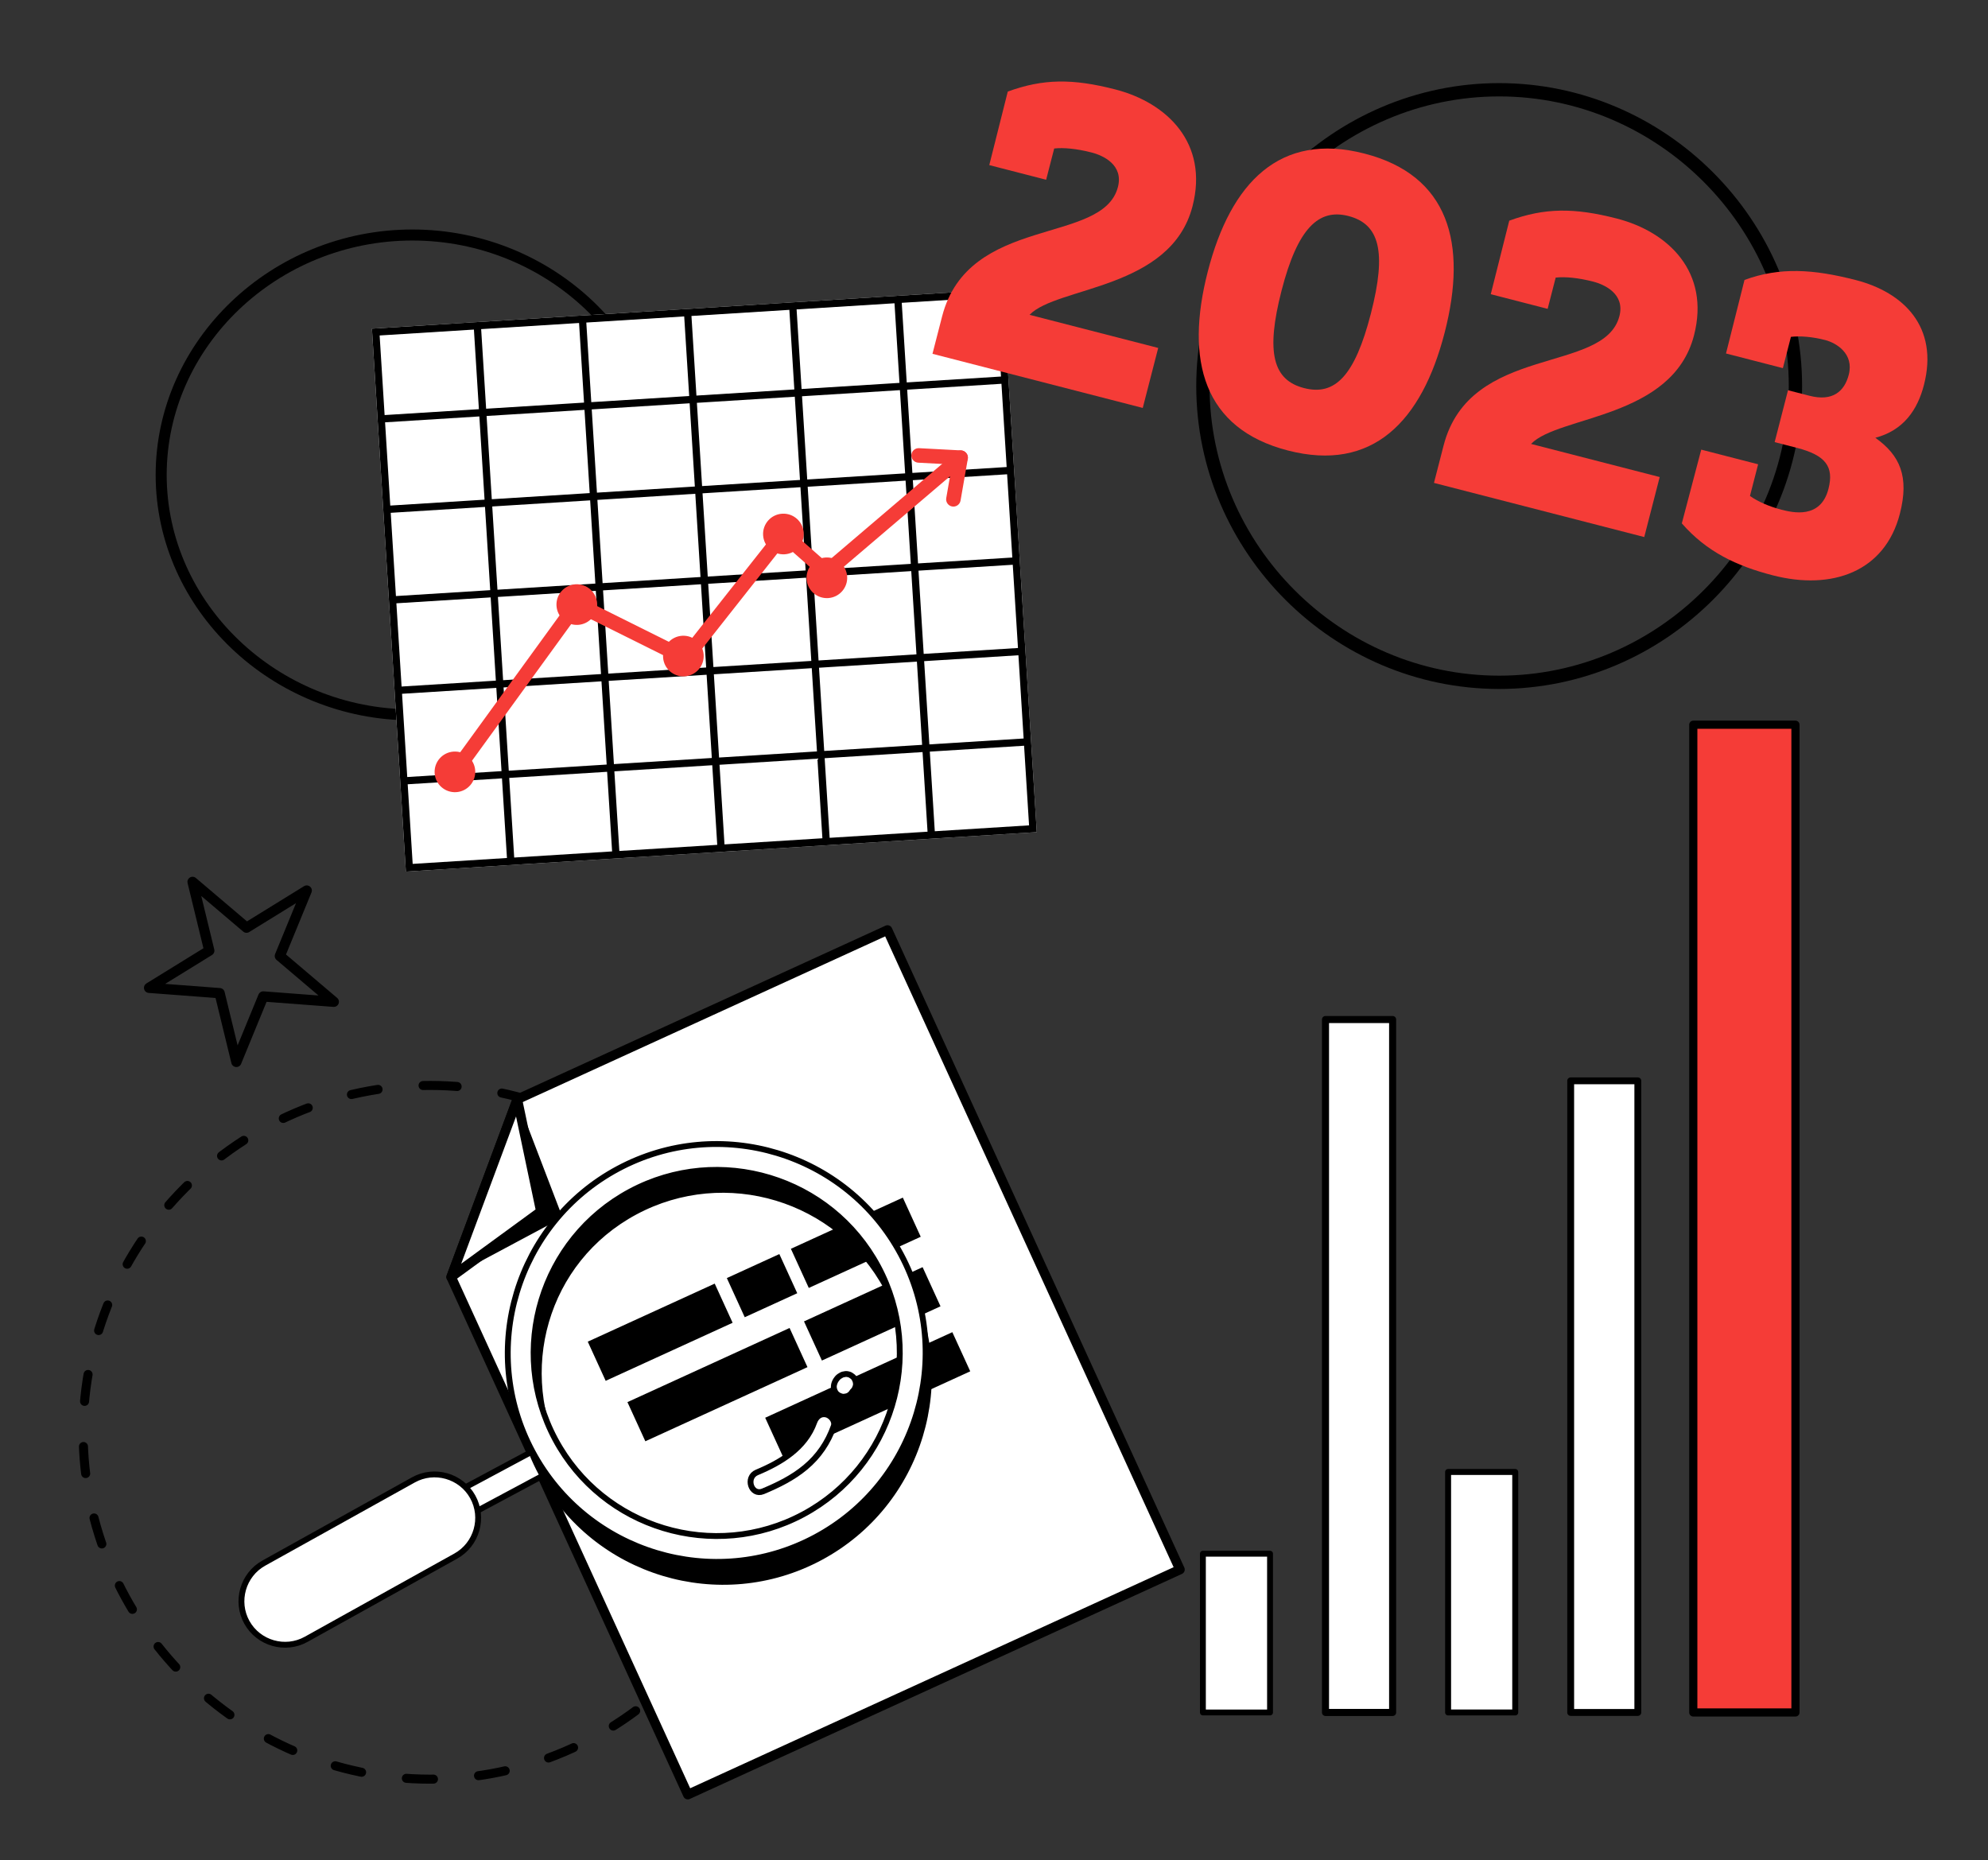 <?xml version="1.0" encoding="UTF-8" standalone="no"?><!DOCTYPE svg PUBLIC "-//W3C//DTD SVG 1.1//EN" "http://www.w3.org/Graphics/SVG/1.1/DTD/svg11.dtd"><svg width="100%" height="100%" viewBox="0 0 185559 173613" version="1.1" xmlns="http://www.w3.org/2000/svg" xmlns:xlink="http://www.w3.org/1999/xlink" xml:space="preserve" xmlns:serif="http://www.serif.com/" style="fill-rule:evenodd;clip-rule:evenodd;stroke-linecap:round;stroke-linejoin:round;"><rect x="0" y="0" width="185559" height="173613" fill="#333333" stroke="none"/><g id="Artboard1"><path id="Path_1465" d="M139932,8378.34c15168.5,5.35 27648.7,12485.5 27654.1,27654.1c-5.35,15168.5 -12485.5,27648.7 -27654.1,27654.1c-15168.5,-5.325 -27648.7,-12485.5 -27654.1,-27654.1c5.35,-15168.5 12485.5,-27648.7 27654.1,-27654.1Z" style="fill:none;fill-rule:nonzero;stroke:#000;stroke-width:1241.54px;"/><path id="Path_14651" serif:id="Path_1465" d="M38490.3,21935.1c12860.7,4.332 23442.3,10111.1 23446.8,22395c-4.536,12283.9 -10586,22390.7 -23446.8,22395c-12860.8,-4.312 -23442.3,-10111.1 -23446.8,-22395c4.536,-12283.8 10586,-22390.7 23446.8,-22395Z" style="fill:none;fill-rule:nonzero;stroke:#000;stroke-width:1029.32px;"/><path id="Path_1466" d="M40138.2,101312c17757.6,8.479 32367.4,14618.2 32375.8,32375.8c-8.325,17757.8 -14618.1,32367.7 -32375.8,32376.2c-17758.2,-7.708 -32369,-14617.8 -32377.2,-32376.2c8.483,-17758.2 14619,-32368.1 32377.2,-32375.8Z" style="fill:none;fill-rule:nonzero;stroke:#000;stroke-width:844.04px;stroke-dasharray:2532.08,4220.17,0,0;"/><g><path d="M93601.9,26995.2l-58885.8,3681.82l3168.43,50674.8l58885.8,-3681.82l-3168.43,-50674.8Z" style="fill:#fff;"/><path d="M87252.3,77587.2l-464.669,-7431.78l8799.86,-550.208l464.67,7431.78l-8799.86,550.208Zm-9814.34,613.638l-464.669,-7431.78l9138.07,-571.355l464.669,7431.78l-9138.07,571.355Zm-9814.34,613.639l-464.669,-7431.78l9138.07,-571.355l464.669,7431.78l-9138.07,571.355Zm-9814.34,613.638l-464.669,-7431.78l9138.07,-571.355l464.67,7431.78l-9138.07,571.355Zm-9814.34,613.638l-464.669,-7431.78l9138.07,-571.355l464.67,7431.78l-9138.07,571.355Zm-9476.12,592.491l-464.67,-7431.78l8799.86,-550.208l464.67,7431.78l-8799.86,550.208Zm5715.99,-49872.6l464.571,7430.2l-8799.86,550.208l-464.571,-7430.2l8799.86,-550.208Zm9814.34,-613.638l464.571,7430.2l-9138.07,571.355l-464.571,-7430.2l9138.07,-571.355Zm9814.34,-613.638l464.571,7430.2l-9138.07,571.355l-464.571,-7430.2l9138.07,-571.355Zm9814.34,-613.638l464.571,7430.2l-9138.07,571.355l-464.57,-7430.2l9138.07,-571.355Zm9814.34,-613.639l464.571,7430.2l-9138.07,571.355l-464.57,-7430.2l9138.07,-571.355Zm1668.97,15834.5l-485.785,-7769.49l8799.86,-550.208l485.785,7769.49l-8799.86,550.209Zm528.12,8446.59l-485.787,-7769.54l8799.86,-550.208l485.788,7769.54l-8799.86,550.209Zm528.022,8445.01l-485.788,-7769.54l8799.86,-550.208l485.788,7769.54l-8799.86,550.209Zm42.335,677.086l8799.86,-550.209l485.788,7769.54l-8799.86,550.208l-485.787,-7769.54Zm-9814.34,613.638l9138.07,-571.355l485.788,7769.54l-9138.07,571.355l-485.787,-7769.54Zm-9814.34,613.638l9138.07,-571.355l485.788,7769.54l-9138.07,571.355l-485.787,-7769.54Zm-9814.34,613.638l9138.07,-571.355l485.788,7769.54l-9138.07,571.356l-485.788,-7769.54Zm-9814.34,613.638l9138.07,-571.355l485.788,7769.54l-9138.07,571.355l-485.788,-7769.54Zm-676.275,42.284l485.787,7769.54l-8799.86,550.208l-485.788,-7769.54l8799.86,-550.209Zm-528.121,-8446.59l485.788,7769.54l-8799.86,550.209l-485.787,-7769.54l8799.86,-550.209Zm-528.021,-8445.01l485.788,7769.54l-8799.86,550.208l-485.788,-7769.54l8799.86,-550.209Zm-42.335,-677.086l-8799.86,550.208l-485.786,-7769.49l8799.86,-550.209l485.785,7769.49Zm9814.34,-613.638l-9138.07,571.355l-485.785,-7769.49l9138.07,-571.355l485.785,7769.49Zm9814.34,-613.638l-9138.07,571.355l-485.785,-7769.49l9138.07,-571.355l485.785,7769.49Zm9814.34,-613.638l-9138.07,571.355l-485.785,-7769.49l9138.07,-571.355l485.785,7769.49Zm676.275,-42.284l-485.785,-7769.49l9138.07,-571.355l485.785,7769.49l-9138.07,571.355Zm528.121,8446.59l-485.788,-7769.54l9138.07,-571.355l485.788,7769.54l-9138.07,571.355Zm42.233,675.468l9138.07,-571.355l485.788,7769.54l-9138.07,571.355l-485.788,-7769.54Zm-9814.34,613.639l9138.07,-571.356l485.788,7769.54l-9138.07,571.355l-485.788,-7769.54Zm-9814.34,613.638l9138.07,-571.355l485.788,7769.54l-9138.07,571.355l-485.788,-7769.54Zm-676.275,42.284l485.788,7769.54l-9138.07,571.355l-485.787,-7769.54l9138.07,-571.355Zm-42.234,-675.469l-9138.07,571.355l-485.788,-7769.54l9138.07,-571.355l485.787,7769.54Zm10004.9,-8425.46l9138.07,-571.355l485.788,7769.54l-9138.07,571.355l-485.788,-7769.54Zm-190.488,7811.82l-9138.07,571.355l-485.788,-7769.54l9138.07,-571.355l485.787,7769.54Zm27584,-26143.1l464.571,7430.2l-8799.86,550.209l-464.571,-7430.2l8799.86,-550.209Zm633.945,-719.37l-58885.8,3681.82l3168.43,50674.8l58885.8,-3681.82l-3168.43,-50674.8Z" style="fill-rule:nonzero;"/><path d="M42504.7,72721.3c-151.737,9.487 -307.417,-31.069 -440.03,-128.228c-302.977,-219.526 -370.21,-643.607 -150.33,-946.122l11372.4,-15661.9c194.271,-268.471 553.982,-355.855 850.309,-208.906l9651.09,4805.23l8802.05,-11158.4c115.418,-146.73 285.533,-238.479 470.742,-254.931c187.898,-14.988 369.509,43.414 509.07,166.094l3583.18,3153.54l12073,-10287.4c217.303,-185.547 527.44,-214.674 775.433,-72.823c248.161,141.849 380.814,423.938 331.834,704.416l-676.743,3890.34c-64.043,369.015 -415.632,614.872 -783.77,551.906c-368.722,-64.546 -615.693,-415.74 -551.484,-784.766l354.896,-2040.3l-11090.8,9450.47c-256.594,218.831 -634.507,214.872 -887.122,-6.178l-3487.14,-3070.32l-8700.15,11028.7c-198.672,252.515 -546.611,331.056 -834.011,186.796l-9630.73,-4793.52l-11035.3,15198c-123.535,169.953 -311.716,266.079 -506.435,278.254l0.027,0.036Z" style="fill:#f53c37;fill-rule:nonzero;"/><path d="M89708.7,43393.5c-26.02,1.627 -52.295,1.645 -78.999,0.075l-3920.38,-207.499c-373.757,-20.428 -660.657,-338.299 -640.905,-712.665c19.744,-374.358 339.455,-660.404 712.459,-641.543l3920.38,207.499c373.915,20.419 660.916,339.907 640.912,712.656c-18.397,346.695 -294.762,620.299 -633.467,641.477Z" style="fill:#f53c37;fill-rule:nonzero;"/><path d="M75016,49723.9c65.372,1045.53 -729.478,1946.92 -1775.32,2012.31c-1045.85,65.391 -1946.78,-729.972 -2012.16,-1775.5c-65.371,-1045.52 729.479,-1946.91 1775.32,-2012.3c1045.85,-65.391 1946.78,729.972 2012.15,1775.49Z" style="fill:#f53c37;fill-rule:nonzero;"/><path d="M65679.6,61117.1c65.371,1045.53 -729.475,1946.92 -1775.32,2012.31c-1045.84,65.391 -1946.78,-729.971 -2012.15,-1775.5c-65.371,-1045.52 729.479,-1946.91 1775.32,-2012.3c1045.85,-65.391 1946.78,729.971 2012.15,1775.49Z" style="fill:#f53c37;fill-rule:nonzero;"/><path d="M55731.6,56312.3c65.372,1045.53 -729.316,1946.91 -1775.32,2012.31c-1045.85,65.391 -1946.78,-729.972 -2012.16,-1775.5c-65.371,-1045.52 729.475,-1946.91 1775.32,-2012.3c1046.01,-65.401 1946.78,729.971 2012.15,1775.49Z" style="fill:#f53c37;fill-rule:nonzero;"/><path d="M79074,53811.6c65.372,1045.53 -729.466,1946.92 -1775.32,2012.31c-1045.85,65.391 -1946.78,-729.972 -2012.16,-1775.5c-65.37,-1045.52 729.479,-1946.91 1775.33,-2012.3c1045.85,-65.391 1946.78,729.972 2012.15,1775.49Z" style="fill:#f53c37;fill-rule:nonzero;"/><path d="M44356.6,71927.5c65.371,1045.52 -729.58,1945.3 -1775.42,2010.69c-1045.85,65.391 -1946.69,-728.354 -2012.06,-1773.87c-65.473,-1047.15 729.478,-1946.92 1775.33,-2012.31c1045.85,-65.391 1946.68,728.354 2012.15,1775.5Z" style="fill:#f53c37;fill-rule:nonzero;"/></g><g><rect x="112278" y="145020" width="6266.5" height="14817.7" style="fill:#fff;stroke:#000;stroke-width:547.71px;stroke-miterlimit:1.5;"/><rect x="123721" y="95160.6" width="6266.5" height="64677.1" style="fill:#fff;stroke:#000;stroke-width:658.46px;stroke-miterlimit:1.5;"/><rect x="135165" y="137391" width="6266.5" height="22446.5" style="fill:#fff;stroke:#000;stroke-width:556.42px;stroke-miterlimit:1.5;"/><rect x="146607" y="100882" width="6266.5" height="58955.4" style="fill:#fff;stroke:#000;stroke-width:640.08px;stroke-miterlimit:1.5;"/><rect x="158051" y="67642.7" width="9535.96" height="92195.4" style="fill:#f53c37;stroke:#000;stroke-width:760.96px;stroke-miterlimit:1.5;"/></g><path id="Path_1066" d="M28630.8,83119.6l-2510.38,6110.75l5036,4274.08l-6585.38,-497.542l-2509.09,6110.12l-1561.76,-6418.12l-6586.67,-498.183l5621.46,-3468.85l-1560.82,-6418.46l5036,4274.71l5620.54,-3468.52l0.063,-0.004l0.016,0.009Z" style="fill:none;fill-rule:nonzero;stroke:#000;stroke-width:955.63px;"/><g><path d="M96100.1,29385.4c2543.97,-2657.35 13202.1,-2337.26 15211,-10141.1c1510.6,-5868.06 -2358.72,-9648.22 -7207.71,-10896.5c-3981.57,-1024.96 -6735.61,-1007.65 -10038.6,199.891l-1726.25,6862.77l5309.04,1366.69l750.906,-2916.97c874.331,-98.069 2098.6,15.153 3501.62,376.33c1099.67,283.085 2974.02,1169.49 2447.41,3215.16c-1404.29,5455.11 -13957.3,2546.78 -16414.2,12090.8l-896.16,3481.22l19627.9,5052.75l1441.64,-5600.2l-12006.7,-3090.84Z" style="fill:#f53c37;fill-rule:nonzero;"/><path d="M120222,42050.9c7877.04,2027.76 12478.2,-2678.6 14623.6,-11012.3c2145.35,-8333.82 388.561,-14676.9 -7488.48,-16704.6c-7877.01,-2027.75 -12478.2,2678.59 -14623.6,11012.4c-2145.32,8333.73 -388.539,14676.8 7488.47,16704.6Zm1500.14,-5827.43c-2879.84,-741.347 -3602.57,-3270.17 -2100.78,-9104.02c1501.79,-5833.85 3469.44,-7670.18 6235.6,-6958.1c2879.84,741.347 3602.58,3270.25 2100.79,9104.11c-1501.79,5833.85 -3355.78,7699.36 -6235.61,6958.01Z" style="fill:#f53c37;fill-rule:nonzero;"/><path d="M142909,41435.2c2543.97,-2657.35 13202.1,-2337.26 15211,-10141.1c1510.6,-5868.06 -2358.72,-9648.22 -7207.71,-10896.5c-3981.57,-1024.96 -6735.61,-1007.65 -10038.6,199.891l-1726.25,6862.77l5309.04,1366.69l750.906,-2916.97c874.331,-98.069 2098.6,15.153 3501.62,376.33c1099.67,283.085 2974.02,1169.49 2447.41,3215.16c-1404.29,5455.11 -13957.3,2546.78 -16414.2,12090.8l-896.16,3481.22l19627.9,5052.75l1441.64,-5600.2l-12006.7,-3090.84Z" style="fill:#f53c37;fill-rule:nonzero;"/><path d="M175043,40861.6c2639.11,-692.232 3942.05,-2618.36 4537.28,-4930.59c1393.76,-5414.2 -1891.71,-8640.53 -6360.55,-9790.93c-3982.06,-1025.09 -7086.11,-1218.94 -10389.1,-11.423l-1726.78,6864.8l5309.04,1366.69l751.353,-2918.71c874.474,-98.225 1985.15,-14.423 3198.73,297.984c1023.96,263.594 2707.7,1262.91 2200.29,3233.98c-400.071,1554.12 -1498.97,2524.16 -3660.65,1967.69l-2009.99,-517.425l-1246.66,4842.78l2085.33,536.82c2654.26,683.278 3473.15,1742.77 2936.51,3827.4c-731.781,2842.68 -3357.88,2207.07 -4381.66,1943.52c-1213.38,-312.355 -2226.29,-775.178 -2944.51,-1283.38l761.053,-2956.39l-5309.04,-1366.69l-1812.25,6882.89c2309.36,2652.28 5121.11,3981.33 8495.81,4850.07c5530.96,1423.82 10462.4,-332.869 11856.3,-5747.87c887.893,-3449.11 29.665,-5445.06 -2290.54,-7091.22Z" style="fill:#f53c37;fill-rule:nonzero;"/></g><g><path d="M48287.2,102607l-6177.12,16586.4l22090.8,48310.8l45936.6,-21005l-27294.9,-59693.1l-34555.5,15800.8l0.049,0.146Z" style="fill:#fff;fill-rule:nonzero;stroke:#000;stroke-width:893.3px;stroke-linecap:butt;stroke-miterlimit:2;"/><path d="M42109.9,119194l10399.8,-5554.23l-4222.65,-11032.2l-2549.01,13903.8l-3628.09,2682.54l-0.024,0.034Z" style="fill-rule:nonzero;"/><path d="M50484.9,113078l-2197.91,-10470.4l-6177.12,16586.4l8375.01,-6115.93l0.025,0Z" style="fill:#fff;fill-rule:nonzero;stroke:#000;stroke-width:893.3px;stroke-linecap:butt;stroke-miterlimit:2;"/><path d="M68382.5,123465l-11849,5418.18l-1671.08,-3654.6l11849.2,-5418.22l1670.92,3654.65l0.01,0.005Z" style="fill-rule:nonzero;"/><path d="M74414.4,120707l-4900.99,2240.43l-1670.66,-3653.85l4900.75,-2241.22l1670.92,3654.65l-0.015,0Z" style="fill-rule:nonzero;"/><path d="M85940.1,115437l-10448.4,4777.41l-1670.75,-3653.83l10448.2,-4778.21l1670.92,3654.64l0.024,0Z" style="fill-rule:nonzero;"/><path d="M75369.8,127606l-15134.2,6919.87l-1670.91,-3653.8l15134.1,-6920.74l1670.93,3654.64l0.025,0.034Z" style="fill-rule:nonzero;"/><path d="M87787.2,121928l-11070.6,5062.78l-1671.73,-3654.46l11071.5,-5062.15l1670.75,3653.83l0.01,-0.005Z" style="fill-rule:nonzero;"/><path d="M90562.3,127996l-17468.8,7988.53l-1670.91,-3654.64l17468.1,-7987.56l1671.54,3653.66l0.005,-0Z" style="fill-rule:nonzero;"/></g><g><path d="M42406.6,142163l-1161.09,-2167.9l9788.81,-5243.37l1161.07,2167.89l-9788.78,5243.38Z" style="fill:#fff;fill-rule:nonzero;stroke:#000;stroke-width:546.01px;stroke-linecap:butt;stroke-miterlimit:2;"/><path d="M75547.2,143487c-8308.11,4449.63 -18461.9,1167.31 -22912,-7140.92c-4449.07,-8307.67 -1536.39,-18544.1 6771.71,-22993.8c8308.05,-4449.52 18687.7,-1310.17 23136.8,6997.49c4450.11,8308.24 1311.62,18687.6 -6996.5,23137.2Zm1139.05,2127c9480.46,-5078.16 13062.4,-16922.6 7984.69,-26403.4c-5077.67,-9480.87 -16921.6,-13062.8 -26403.1,-7985.21c-9480.4,5078.06 -13062.4,16922.5 -7984.68,26403.4c5077.67,9480.87 16921.6,13062.8 26403.1,7985.21Z" style="fill-rule:nonzero;"/><path d="M74965.9,141350c-8308.11,4449.63 -18687.8,1310.29 -23136.8,-6997.38c-4450.1,-8308.25 -1310.5,-18687.1 6997.6,-23136.7c8308.11,-4449.63 18686.7,-1310.74 23136.8,6997.49c4449.06,8307.68 1310.59,18687 -6997.54,23136.6Zm1139.05,2127c9481.5,-5077.59 13063.4,-16922 7984.69,-26403.4c-5077.67,-9480.87 -16921.6,-13062.8 -26403.1,-7985.31c-9480.43,5078.17 -13062.4,16922.6 -7984.74,26403.5c5077.67,9480.87 16922.7,13063.3 26403.1,7985.21Z" style="fill:#fff;fill-rule:nonzero;stroke:#000;stroke-width:546.01px;stroke-linecap:butt;stroke-miterlimit:2;"/><path d="M44122.2,139707c-1087.67,-1955.46 -3577.95,-2665.51 -5533.66,-1577.85l-13965.9,7768.83c-1955.68,1087.55 -2665.32,3578.06 -1577.2,5532.69c1087.55,1955.68 3577.49,2666.35 5533.15,1578.78l13966.1,-7769.05c1955.73,-1087.65 2665.2,-3577.83 1577.59,-5533.41Z" style="fill:#fff;fill-rule:nonzero;stroke:#000;stroke-width:546.01px;stroke-linecap:butt;stroke-miterlimit:2;"/><path d="M77819,133123c-540.861,1519.39 -1399.29,2794.11 -2640.73,3830.17c-1174.73,981.1 -2551.85,1657.82 -3956.58,2244.97c-1104.32,460.9 -1672.09,-1305.94 -577.557,-1763.72c2249.18,-938.906 4500.99,-2284.79 5362.31,-4702.59c167.936,-471.759 567.106,-826.475 1101.78,-711.266c441.483,95.643 880.473,627.474 710.769,1102.44Z" style="fill:#fff;fill-rule:nonzero;stroke:#000;stroke-width:546.01px;stroke-linecap:butt;stroke-miterlimit:2;"/><path d="M79787.8,129606c-57.142,108.696 -132.313,201.104 -223.588,278.58c-74.271,134.898 -180.026,253.401 -308.014,336.309c-102.087,70.172 -212.683,111.614 -332.899,124.009c-119.806,33.684 -241.876,34.659 -366.072,2.736c-232.278,-61.202 -458.219,-190.312 -583.623,-403.962c-124.074,-211.155 -183.123,-454.561 -127.201,-698.382c53.934,-232.787 142.501,-398.56 289.571,-582.343c86.517,-108.048 201.996,-204.997 327.376,-265.987c101.106,-70.844 211.764,-112.399 331.917,-124.681c120.844,-33.113 242.913,-34.088 366.047,-2.75c125.528,22.14 236.411,73.334 332.65,153.58c104.255,60.778 187.915,144.235 250.998,250.397c122.049,207.469 190.017,459.163 127.169,698.38c-28.123,78.081 -56.271,156.147 -84.331,234.114Z" style="fill:#fff;fill-rule:nonzero;stroke:#000;stroke-width:546.01px;stroke-linecap:butt;stroke-miterlimit:2;"/></g></g></svg>